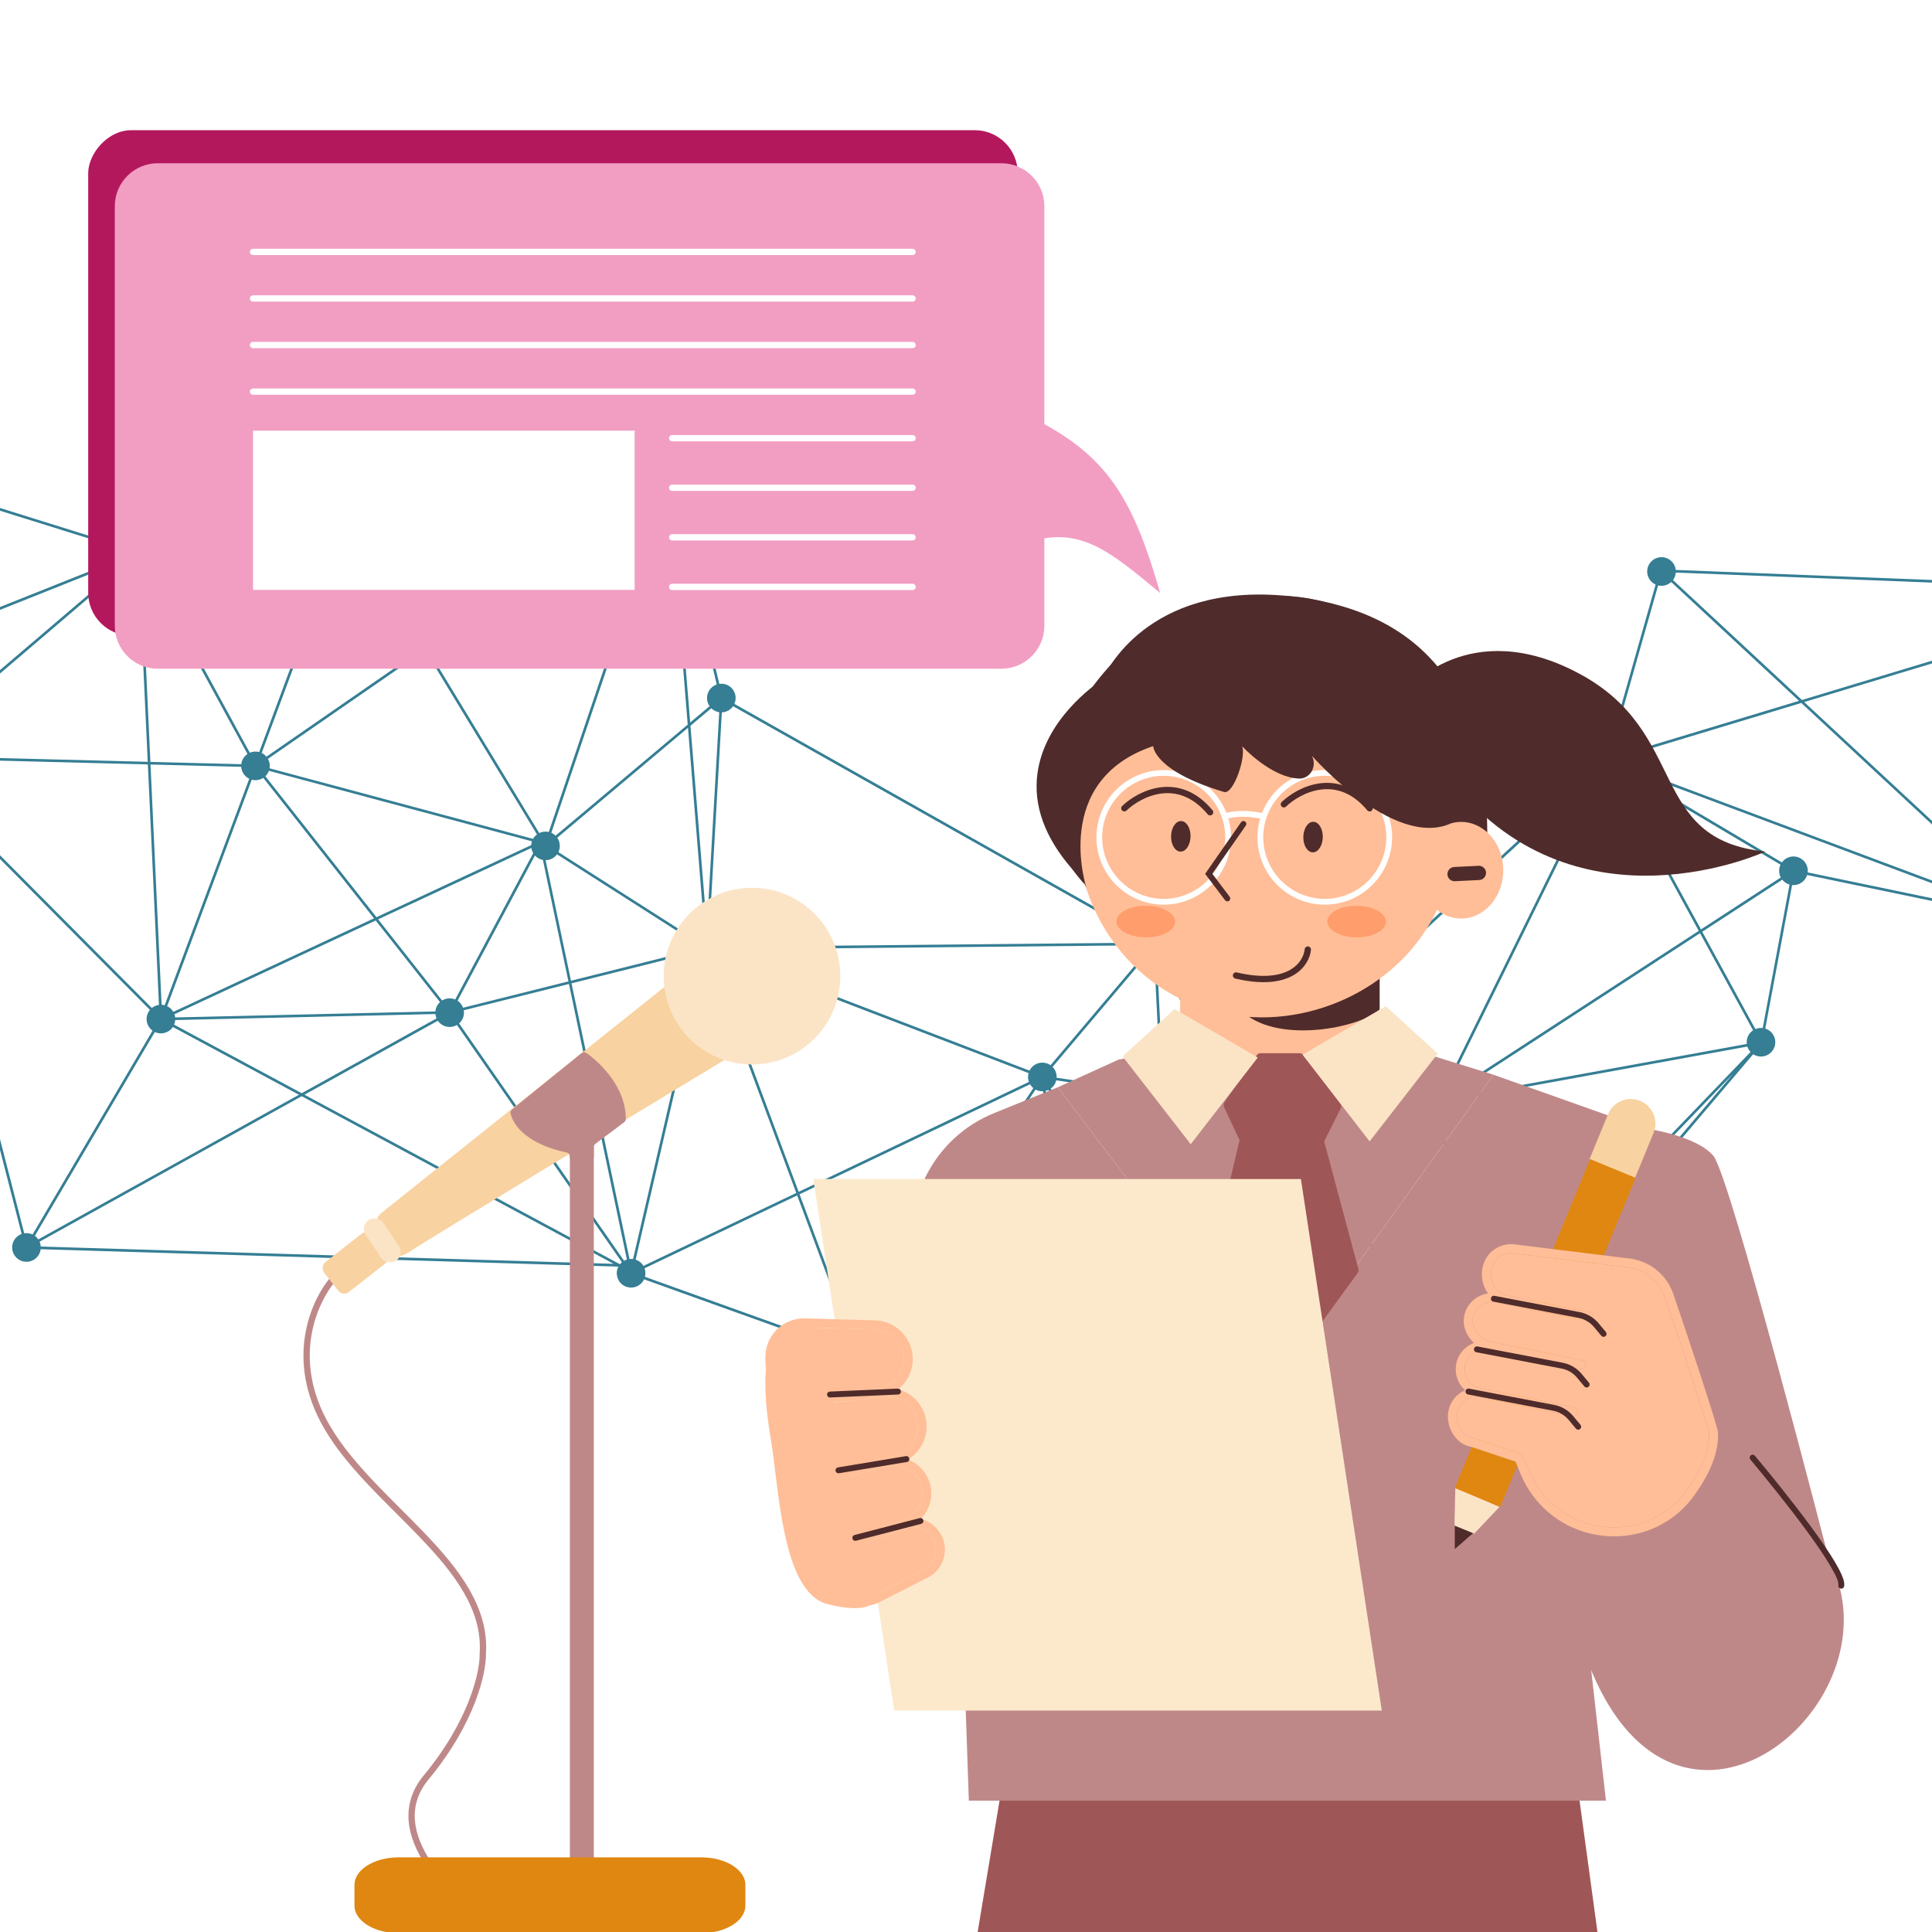 <svg width="460" height="460" viewBox="0 0 460 460" fill="none" xmlns="http://www.w3.org/2000/svg">
<rect x="0" y="0" width="460" height="460" fill="#808080" stroke="none"/>
<g clip-path="url(#clip0_761_8502)">
<rect width="460" height="460" fill="white"/>
<path d="M-185.934 118.511C-184.704 119.329 -183.138 119.239 -182.017 118.404L-129.305 177.166C-129.428 177.298 -129.543 177.44 -129.647 177.593C-130.688 179.164 -130.261 181.278 -128.693 182.32C-127.125 183.363 -125.009 182.934 -123.966 181.366C-123.8 181.115 -123.674 180.85 -123.581 180.577L-80.936 190.8C-81.116 192.063 -80.583 193.373 -79.45 194.124C-77.882 195.167 -75.765 194.738 -74.723 193.17C-74.264 192.476 -74.091 191.675 -74.175 190.907L-26.997 181.19C-26.773 181.921 -26.307 182.582 -25.621 183.04C-24.877 183.533 -24.012 183.692 -23.196 183.562L5.155 293.808C4.487 294.045 3.886 294.492 3.462 295.127C2.42 296.695 2.849 298.812 4.416 299.854C5.984 300.897 8.101 300.468 9.143 298.9C9.446 298.443 9.62 297.94 9.683 297.431L147.236 301.577C146.438 303.105 146.907 305.02 148.373 305.995C149.941 307.038 152.058 306.609 153.1 305.041C153.196 304.897 153.274 304.751 153.343 304.598L200.963 321.7C200.611 323.069 201.134 324.567 202.376 325.392C203.001 325.807 203.713 325.985 204.41 325.954L213.066 389.364L212.249 389.087L213.153 389.976L213.205 390.358L213.409 390.227L290.689 466.361C290.62 466.448 290.552 466.538 290.488 466.633C289.445 468.201 289.874 470.317 291.442 471.36C293.01 472.402 295.126 471.973 296.169 470.406C297.211 468.838 296.782 466.721 295.214 465.679C294.632 465.291 293.97 465.109 293.319 465.112L288.678 416.574C288.736 416.502 288.792 416.429 288.844 416.35C289.105 415.959 289.271 415.532 289.355 415.097L371.725 422.934C371.725 424.041 372.257 425.125 373.248 425.783C374.816 426.826 376.932 426.397 377.975 424.829C379.017 423.261 378.588 421.145 377.021 420.102C376.402 419.69 375.692 419.511 375.002 419.54L367.478 362.658C368.299 362.471 369.057 361.983 369.562 361.222C370.239 360.202 370.291 358.955 369.82 357.92L405.257 337.576C405.494 337.914 405.793 338.216 406.157 338.456C407.725 339.499 409.842 339.07 410.884 337.502C411.927 335.934 411.498 333.818 409.93 332.775C408.977 332.144 407.824 332.056 406.831 332.432L386.876 291.762C387.289 291.511 387.654 291.171 387.94 290.74C388.876 289.332 388.625 287.487 387.43 286.367L417.425 251.008C418.991 252.021 421.083 251.59 422.117 250.032C423.16 248.465 422.731 246.348 421.163 245.305C420.89 245.124 420.6 244.989 420.3 244.895L426.693 210.727C427.901 210.838 429.13 210.3 429.847 209.217C430.035 208.936 430.171 208.637 430.264 208.33L482.003 219.094C481.865 220.324 482.399 221.587 483.502 222.317C485.07 223.359 487.187 222.93 488.229 221.363C489.272 219.795 488.843 217.678 487.275 216.636C487.16 216.559 487.042 216.495 486.922 216.433L515.409 143.881C516.802 144.284 518.354 143.763 519.198 142.492C520.24 140.924 519.811 138.808 518.244 137.765C516.676 136.722 514.559 137.152 513.517 138.719C513.219 139.166 513.046 139.66 512.98 140.159L398.985 135.699C398.878 134.728 398.36 133.812 397.483 133.23C395.916 132.188 393.799 132.617 392.757 134.185C391.714 135.752 392.143 137.869 393.711 138.912C393.867 139.014 394.03 139.099 394.195 139.176L383.235 177.776C381.91 177.497 380.486 178.025 379.691 179.223C379.433 179.612 379.265 180.036 379.183 180.467L284.507 174.21C284.479 173.139 283.946 172.098 282.988 171.459C281.42 170.416 279.304 170.845 278.261 172.413C277.218 173.981 277.648 176.097 279.215 177.14C279.575 177.38 279.966 177.537 280.362 177.624L274.85 221.163C273.708 221.125 272.572 221.659 271.894 222.683L272.049 222.409L174.857 167.592C175.528 166.096 175.043 164.295 173.635 163.36C172.908 162.877 172.065 162.715 171.265 162.829L160.415 117.452C161.104 117.218 161.726 116.768 162.158 116.112C163.199 114.541 162.772 112.427 161.204 111.385C159.636 110.342 157.52 110.771 156.477 112.339C156.071 112.95 155.89 113.646 155.914 114.328L85.977 122.943C85.795 122.106 85.304 121.339 84.535 120.828C82.967 119.786 80.851 120.215 79.808 121.783C79.374 122.436 79.198 123.183 79.252 123.909L36.677 130.907C36.474 130.123 35.994 129.41 35.267 128.927C33.7 127.884 31.583 128.314 30.541 129.881C30.43 130.047 30.341 130.221 30.262 130.395L-45.243 106.811C-44.992 105.502 -45.527 104.113 -46.706 103.328C-47.594 102.74 -48.658 102.62 -49.605 102.914L-71.337 53.164C-70.849 52.906 -70.416 52.526 -70.087 52.035C-69.045 50.467 -69.474 48.351 -71.042 47.308C-72.612 46.267 -74.726 46.695 -75.769 48.262C-75.775 48.275 -75.782 48.287 -75.79 48.297L-114.477 32.582L-134.926 24.275C-134.657 22.953 -135.185 21.54 -136.378 20.747C-137.946 19.704 -140.063 20.133 -141.105 21.701C-141.915 22.921 -141.835 24.467 -141.024 25.587L-173.776 61.519C-173.814 61.492 -173.852 61.461 -173.894 61.433C-175.462 60.39 -177.579 60.82 -178.621 62.387C-179.664 63.955 -179.235 66.072 -177.667 67.114C-177.295 67.361 -176.892 67.524 -176.479 67.608L-183.81 112.271C-184.993 112.188 -186.186 112.724 -186.888 113.784C-187.931 115.352 -187.502 117.469 -185.934 118.511ZM-138.274 26.996C-137.166 26.997 -136.083 26.465 -135.424 25.473C-135.298 25.281 -135.195 25.082 -135.109 24.88L-111.922 34.298L-76.083 48.855C-76.21 49.163 -76.286 49.482 -76.318 49.804L-139.691 58.629L-138.272 26.998L-138.274 26.996ZM84.143 126.733L100.873 154.27L63.439 180.163C63.233 179.919 62.992 179.696 62.713 179.511C62.582 179.422 62.443 179.35 62.304 179.283L81.763 126.962C82.564 127.177 83.41 127.092 84.143 126.733ZM156.71 116.414C156.916 116.658 157.157 116.882 157.436 117.067C157.6 117.175 157.765 117.262 157.937 117.338L130.665 198.085C129.895 197.902 129.088 197.995 128.386 198.337L101.719 154.447L156.708 116.412L156.71 116.414ZM360.913 362.924L351.429 323.795L365.117 356.33C364.636 356.586 364.21 356.965 363.882 357.452C363.153 358.551 363.147 359.915 363.744 360.992L360.913 362.924ZM372.296 421.059C372.036 421.452 371.869 421.876 371.785 422.311L289.415 414.47C289.416 413.89 289.268 413.317 288.985 412.808L360.513 363.961L374.029 419.726C373.344 419.96 372.726 420.412 372.293 421.061L372.296 421.059ZM9.123 295.09C8.904 294.772 8.629 294.488 8.3 294.249L36.866 245.719C38.37 246.43 40.209 245.949 41.157 244.521L71.183 260.655L9.123 295.09ZM-173.876 67.107C-173.816 67.066 -173.754 67.022 -173.699 66.975L-144.531 106.397C-144.743 106.588 -144.935 106.803 -145.1 107.05C-145.534 107.699 -145.708 108.443 -145.659 109.166L-155.462 110.746L-173.876 67.107ZM-88.219 162.284L-77.666 172.613C-77.735 172.696 -77.8 172.784 -77.862 172.877C-78.246 173.458 -78.43 174.113 -78.431 174.759L-89.362 175.754L-139.024 112.544L-88.219 162.284ZM-77.227 172.164L-114.127 136.039L-139.615 111.086C-139.546 111.003 -139.481 110.915 -139.419 110.822C-139.075 110.304 -138.894 109.728 -138.859 109.147L-74.352 107.2L-75.287 171.362C-75.993 171.419 -76.674 171.692 -77.227 172.159L-77.227 172.164ZM-145.558 109.787C-145.356 110.576 -144.877 111.293 -144.146 111.777C-143.44 112.247 -142.623 112.416 -141.841 112.319L-127.842 176.21L-155.21 111.342L-145.556 109.785L-145.558 109.787ZM-124.919 176.642C-125.624 176.171 -126.442 176.002 -127.223 176.1L-141.228 112.185C-140.943 112.093 -140.667 111.965 -140.412 111.802L-90.113 175.822L-123.457 178.861C-123.621 177.985 -124.12 177.174 -124.921 176.644L-124.919 176.642ZM-123.395 179.487L-89.647 176.411L-79.905 188.81C-80.087 188.983 -80.257 189.179 -80.401 189.396C-80.568 189.647 -80.694 189.912 -80.787 190.184L-123.431 179.962C-123.408 179.803 -123.393 179.643 -123.394 179.482L-123.395 179.487ZM-77.357 187.883C-78.077 187.841 -78.799 188.024 -79.409 188.42L-88.899 176.344L-78.374 175.384C-78.21 176.26 -77.711 177.071 -76.909 177.601C-76.578 177.822 -76.218 177.974 -75.85 178.066L-77.357 187.883ZM-71.752 173.798L-31.572 157.787L-25.109 177.082C-25.684 177.335 -26.198 177.749 -26.576 178.313C-26.828 178.693 -26.991 179.107 -27.077 179.529L-71.614 174.808C-71.61 174.467 -71.657 174.127 -71.752 173.798ZM30.852 134.047C31.04 134.254 31.255 134.446 31.499 134.609C31.979 134.926 32.505 135.107 33.038 135.161L35.174 181.383L-20.331 179.97C-20.374 179.35 -20.582 178.75 -20.943 178.235L30.855 134.046L30.852 134.047ZM276.047 227.718L291.581 260.512C291.123 260.768 290.713 261.132 290.404 261.602C290.253 261.831 290.136 262.07 290.045 262.318L277.055 260.389L275.454 227.903C275.658 227.86 275.856 227.798 276.051 227.719L276.047 227.718ZM423.935 205.872C423.465 206.858 423.508 207.989 423.994 208.92L404.991 221.288L384.553 183.85C384.865 183.621 385.145 183.336 385.373 182.996L423.933 205.874L423.935 205.872ZM384.016 184.176L404.465 221.634L345.343 260.111C345.125 259.837 344.863 259.59 344.556 259.386C344.521 259.365 344.484 259.344 344.449 259.323L381.371 184.311C382.246 184.628 383.199 184.568 384.014 184.178L384.016 184.176ZM40.207 239.795C40.075 239.706 39.941 239.635 39.802 239.568L59.938 185.639C60.873 185.895 61.876 185.735 62.685 185.21L89.048 218.657L41.263 240.919C41.008 240.483 40.656 240.095 40.207 239.795ZM63.179 184.818C63.361 184.645 63.526 184.452 63.673 184.234C63.823 184.01 63.937 183.772 64.028 183.528L126.659 200.31C126.559 200.607 126.502 200.909 126.487 201.211L89.637 218.379L63.181 184.817L63.179 184.818ZM126.515 201.894C126.581 202.328 126.726 202.75 126.951 203.13L110.022 234.892L108.384 237.969C107.353 237.534 106.191 237.641 105.262 238.214L90.03 218.891L126.51 201.898L126.515 201.894ZM108.948 238.269C108.948 238.269 108.946 238.267 108.944 238.264L110.576 235.2L127.369 203.69C127.553 203.892 127.764 204.078 128.003 204.238C128.397 204.5 128.826 204.668 129.262 204.752L135.34 233.661L110.263 239.934C110.022 239.277 109.58 238.684 108.95 238.267L108.948 238.269ZM41.528 241.49L89.449 219.164L104.764 238.594C104.562 238.777 104.378 238.987 104.221 239.224C103.894 239.717 103.712 240.264 103.664 240.816L41.707 242.245C41.678 241.989 41.616 241.736 41.528 241.49ZM148.591 300.187L109.306 243.671C109.528 243.477 109.731 243.251 109.902 242.996C110.401 242.243 110.56 241.367 110.421 240.543L135.466 234.28L149.264 299.896C149.029 299.968 148.806 300.066 148.593 300.189L148.591 300.187ZM136.076 234.125L165.218 226.835C165.468 227.44 165.893 227.976 166.48 228.364C166.709 228.516 166.95 228.635 167.197 228.724L157.196 271.866L150.727 299.775C150.442 299.736 150.158 299.731 149.879 299.765L136.076 234.125ZM284.922 411.23L272.544 382.478L264.894 364.705C265.367 364.447 265.785 364.078 266.105 363.596C266.732 362.654 266.822 361.515 266.458 360.528L281.677 353.238L285.419 411.101C285.249 411.132 285.083 411.175 284.92 411.228L284.922 411.23ZM249.624 259.503L277.157 306.426C276.834 306.66 276.538 306.951 276.306 307.306C275.903 307.915 275.722 308.607 275.742 309.288L256.572 312.758L248.976 259.73C249.2 259.677 249.419 259.601 249.629 259.504L249.624 259.503ZM275.815 309.913C275.997 310.75 276.487 311.521 277.26 312.033C277.454 312.162 277.655 312.268 277.864 312.352L263.948 358.37C263.666 358.314 263.38 358.295 263.098 358.309L256.662 313.38L275.817 309.912L275.815 309.913ZM266.188 359.961C265.934 359.539 265.589 359.162 265.15 358.87C264.958 358.743 264.756 358.635 264.551 358.551L269.528 342.117L278.487 312.538C278.674 312.576 278.863 312.594 279.052 312.6L281.636 352.564L266.187 359.965L266.188 359.961ZM279.679 312.557C280.588 312.412 281.437 311.906 281.987 311.079C282.209 310.743 282.361 310.383 282.453 310.015L346.803 319.856C346.776 320.328 346.847 320.798 347.011 321.24L282.249 352.265L279.681 312.555L279.679 312.557ZM347.362 318.174C347.14 318.51 346.988 318.87 346.896 319.238L282.546 309.396C282.588 308.71 282.418 308.022 282.061 307.43L313.581 284.127L347.572 317.892C347.497 317.983 347.428 318.077 347.363 318.176L347.362 318.174ZM281.687 306.924C281.496 306.711 281.279 306.517 281.033 306.352C280.958 306.3 280.88 306.259 280.804 306.216L292.399 266.784C293.457 267.054 294.59 266.802 295.433 266.1L313.128 283.678L281.687 306.924ZM291.361 266.327C291.504 266.422 291.655 266.501 291.806 266.573L280.222 305.962C279.917 305.861 279.606 305.806 279.292 305.792L277.084 261.03L289.881 262.929C289.668 264.211 290.203 265.562 291.356 266.326L291.361 266.327ZM278.665 305.823C278.391 305.861 278.121 305.931 277.864 306.035L250.177 259.178C250.498 258.945 250.786 258.655 251.02 258.303C251.245 257.965 251.397 257.601 251.488 257.226L276.451 260.932L278.663 305.821L278.665 305.823ZM171.205 227.412C171.233 227.369 171.256 227.326 171.282 227.281L214.855 243.982L244.893 255.496C244.698 256.194 244.735 256.928 244.979 257.595L190.155 283.764L169.63 228.692C170.252 228.444 170.807 228.013 171.205 227.412ZM246.562 259.422C247.126 259.727 247.741 259.854 248.345 259.823L255.946 312.874L207.554 321.635C207.368 320.97 206.981 320.357 206.412 319.895L246.562 259.422ZM207.668 322.255L256.037 313.498L262.471 358.402C261.756 358.572 261.097 358.968 260.61 359.574L207.275 324.163C207.601 323.562 207.727 322.898 207.668 322.255ZM261.377 364.555C262.28 365.153 263.361 365.264 264.317 364.956L269.893 377.913L284.343 411.486C284.223 411.555 284.103 411.631 283.989 411.715L246.236 369.262L260.12 360.394C259.497 361.875 259.989 363.632 261.377 364.555ZM287.597 411.44C287.105 411.181 286.575 411.056 286.048 411.049L282.29 352.944L347.279 321.809C347.474 322.138 347.725 322.435 348.03 322.69L287.597 411.44ZM348.014 317.448L314.088 283.748L340.129 264.496C340.32 264.708 340.536 264.902 340.783 265.068C341.402 265.48 342.107 265.658 342.795 265.63L349.45 316.739C348.93 316.857 348.436 317.095 348.014 317.448ZM339.755 263.989L313.638 283.298L295.877 265.654C295.952 265.564 296.021 265.469 296.086 265.37C296.427 264.859 296.607 264.287 296.645 263.71L339.286 262.623C339.342 263.103 339.502 263.567 339.756 263.985L339.755 263.989ZM274.824 227.975L276.419 260.293L251.579 256.605C251.63 255.662 251.292 254.724 250.61 254.029L273.031 227.516C273.593 227.842 274.213 227.992 274.821 227.977L274.824 227.975ZM272.517 227.15L250.127 253.625C250.105 253.61 250.085 253.593 250.063 253.578C248.496 252.535 246.379 252.964 245.336 254.532C245.256 254.654 245.184 254.781 245.121 254.91L177.931 229.154L171.556 226.712C171.638 226.494 171.696 226.269 171.731 226.045L271.37 225.079C271.491 225.866 271.88 226.608 272.516 227.154L272.517 227.15ZM165.03 226.233L135.946 233.506L129.91 204.805C130.951 204.794 131.966 204.306 132.625 203.415L165.213 224.222C164.945 224.871 164.892 225.569 165.031 226.228L165.03 226.233ZM58.941 185.188C59.073 185.276 59.207 185.348 59.346 185.415L39.211 239.343C38.969 239.278 38.723 239.239 38.478 239.23L35.836 182.027L57.431 182.575C57.502 183.598 58.025 184.576 58.946 185.188L58.941 185.188ZM-20.891 182.079C-20.584 181.618 -20.41 181.109 -20.349 180.593L35.202 182.005L37.847 239.257C37.231 239.342 36.639 239.595 36.147 240.001L-21.116 182.379C-21.036 182.284 -20.959 182.185 -20.891 182.079ZM41.456 243.961C41.605 243.608 41.692 243.239 41.717 242.868L103.663 241.44C103.697 241.796 103.792 242.145 103.936 242.478L71.837 260.289L41.454 243.963L41.456 243.961ZM104.244 243.027C104.485 243.381 104.796 243.694 105.173 243.948C106.3 244.696 107.706 244.684 108.796 244.04L148.073 300.545C147.909 300.683 147.755 300.837 147.616 301.012L72.499 260.647L104.245 243.034L104.244 243.027ZM152.154 300.309C151.895 300.136 151.621 300.009 151.341 299.917L167.806 228.885C168.214 228.953 168.629 228.947 169.027 228.868L189.587 284.035L153.194 301.405C152.942 300.979 152.595 300.603 152.154 300.309ZM190.376 284.355L245.25 258.163C245.452 258.501 245.712 258.811 246.037 259.072L205.886 319.545C205.096 319.118 204.201 319.037 203.38 319.259L190.373 284.356L190.376 284.355ZM206.926 324.684L259.844 359.819L245.81 368.78L206.76 324.87C206.818 324.81 206.871 324.749 206.926 324.684ZM283.52 412.131C283.392 412.267 283.274 412.411 283.167 412.571C283.059 412.73 282.973 412.898 282.896 413.068L214.178 389.734L245.697 369.601L283.518 412.129L283.52 412.131ZM288.635 412.281C288.516 412.138 288.382 412.001 288.237 411.876L288.216 411.648L348.551 323.039C349.224 323.414 349.976 323.533 350.695 323.429L360.36 363.299L288.64 412.282L288.635 412.281ZM404.949 337.027L369.513 357.371C369.276 357.033 368.977 356.732 368.612 356.491C368.38 356.335 368.134 356.219 367.881 356.127L375.39 327.157L404.686 335.033C404.569 335.71 404.664 336.405 404.948 337.025L404.949 337.027ZM367.271 355.97C366.742 355.884 366.202 355.924 365.699 356.084L351.808 323.069C352.289 322.813 352.715 322.433 353.043 321.946C353.193 321.722 353.307 321.485 353.397 321.245L374.783 326.994L367.271 355.97ZM353.56 320.639C353.718 319.722 353.493 318.776 352.934 318.026L382.681 291.253C382.84 291.414 383.022 291.564 383.218 291.695C383.42 291.83 383.634 291.938 383.851 292.024L374.944 326.389L353.562 320.641L353.56 320.639ZM382.281 290.764L356.545 313.93L381.957 287.54C381.511 288.61 381.647 289.825 382.281 290.764ZM352.33 317.4C352.253 317.339 352.173 317.28 352.09 317.222C351.471 316.81 350.766 316.632 350.079 316.66L343.423 265.551C344.25 265.365 345.009 264.875 345.514 264.114C345.96 263.445 346.134 262.673 346.067 261.929L416.034 249.181C416.184 249.653 416.44 250.096 416.787 250.471L352.329 317.404L352.33 317.4ZM345.952 261.31C345.887 261.079 345.802 260.854 345.689 260.637L404.768 222.186L417.392 245.31C417.026 245.555 416.701 245.87 416.442 246.263C415.972 246.969 415.806 247.785 415.901 248.563L345.955 261.308L345.952 261.31ZM417.946 245.014L405.298 221.846L424.344 209.451C424.562 209.725 424.823 209.972 425.131 210.176C425.433 210.376 425.753 210.52 426.084 210.615L419.692 244.768C419.096 244.697 418.496 244.783 417.948 245.017L417.946 245.014ZM428.902 204.492C427.372 203.476 425.327 203.859 424.261 205.332L385.858 182.548L481.447 218.334L430.406 207.716C430.544 206.486 430.009 205.223 428.906 204.493L428.902 204.492ZM482.559 217.594C482.473 217.724 482.399 217.86 482.334 217.997L385.859 181.879C385.974 181.38 385.974 180.865 385.864 180.373L428.884 167.373L482.703 217.405C482.655 217.469 482.606 217.53 482.56 217.597L482.559 217.594ZM380.65 183.951C380.701 183.985 380.754 184.012 380.806 184.042L343.888 259.043C342.925 258.672 341.857 258.771 340.983 259.267L324.227 235.337L380.259 183.645C380.382 183.755 380.508 183.858 380.65 183.951ZM340.467 259.628C340.228 259.83 340.013 260.066 339.83 260.343C339.489 260.855 339.309 261.427 339.271 262.003L296.63 263.091C296.56 262.491 296.327 261.912 295.955 261.423L323.759 235.772L340.467 259.633L340.467 259.628ZM295.524 260.957C295.401 260.847 295.273 260.74 295.131 260.648C294.506 260.232 293.793 260.055 293.099 260.084L281.872 177.62C282.193 177.545 282.501 177.425 282.792 177.26L323.393 235.244L295.522 260.954L295.524 260.957ZM281.249 177.706L292.474 260.168C292.368 260.192 292.261 260.221 292.157 260.259L276.602 227.425C276.98 227.18 277.313 226.854 277.577 226.458C278.618 224.888 278.191 222.774 276.623 221.731C276.263 221.491 275.873 221.334 275.477 221.247L280.99 177.711C281.078 177.715 281.164 177.712 281.251 177.709L281.249 177.706ZM271.334 224.451L171.769 225.419C171.735 224.355 171.203 223.321 170.248 222.687C169.819 222.403 169.348 222.23 168.867 222.159L171.869 169.607C172.908 169.571 173.913 169.059 174.547 168.143L271.733 222.957C271.478 223.432 271.347 223.942 271.331 224.453L271.334 224.451ZM169.866 169.042C170.296 169.325 170.767 169.499 171.244 169.572L168.309 220.966L164.397 172.799L169.356 168.631C169.508 168.782 169.68 168.923 169.866 169.046L169.866 169.042ZM167.774 222.172C166.885 222.329 166.06 222.83 165.521 223.641C165.515 223.649 165.511 223.66 165.502 223.67L132.948 202.882C133.491 201.759 133.367 200.451 132.679 199.458L163.804 173.291L167.772 222.169L167.774 222.172ZM132.276 198.975C132.124 198.824 131.952 198.683 131.766 198.56C131.604 198.454 131.437 198.364 131.265 198.288L158.536 117.541C158.784 117.598 159.034 117.631 159.286 117.635L163.743 172.523L132.276 198.975ZM127.851 198.665C127.542 198.893 127.266 199.174 127.039 199.514C126.993 199.585 126.952 199.659 126.91 199.731L64.186 182.926C64.318 182.153 64.177 181.36 63.797 180.681L101.203 154.808L127.851 198.665ZM58.926 179.519C58.565 179.76 58.242 180.079 57.986 180.465C57.679 180.926 57.506 181.436 57.444 181.952L35.806 181.402L33.668 135.165C33.998 135.138 34.322 135.061 34.63 134.942L58.925 179.523L58.926 179.519ZM30.474 133.54L-21.356 177.755C-21.504 177.609 -21.668 177.474 -21.846 177.357C-22.664 176.815 -23.627 176.675 -24.511 176.882L-30.986 157.554L30.266 133.144C30.328 133.281 30.397 133.413 30.476 133.543L30.474 133.54ZM-31.773 157.187L-71.986 173.212C-72.244 172.706 -72.629 172.256 -73.136 171.92C-73.258 171.84 -73.382 171.773 -73.508 171.708L-54.334 121.976L-49.505 109.45C-48.928 109.611 -48.325 109.611 -47.759 109.469L-31.775 157.184L-31.773 157.187ZM-50.479 109.009C-50.355 109.092 -50.225 109.163 -50.092 109.227L-74.094 171.48C-74.281 171.427 -74.467 171.392 -74.658 171.372L-73.723 107.182L-51.983 106.527C-51.879 107.504 -51.359 108.427 -50.479 109.009ZM-74.343 106.571L-138.88 108.519C-138.949 107.965 -139.154 107.432 -139.483 106.967L-75.647 52.2C-75.422 52.5 -75.146 52.768 -74.816 52.987C-74.428 53.245 -74.003 53.413 -73.572 53.495L-74.347 106.571L-74.343 106.571ZM-76.322 50.441C-76.284 50.863 -76.169 51.279 -75.979 51.661L-139.889 106.49C-140.036 106.347 -140.198 106.215 -140.374 106.1C-140.818 105.807 -141.3 105.634 -141.794 105.565L-139.718 59.271L-76.32 50.443L-76.322 50.441ZM-142.424 105.533C-142.989 105.56 -143.538 105.725 -144.026 106.021L-173.236 66.544C-173.129 66.423 -173.028 66.298 -172.936 66.161C-172.459 65.442 -172.292 64.611 -172.401 63.819L-140.354 59.355L-142.424 105.533ZM-174.435 67.406L-156.106 110.848L-180.749 114.819C-180.952 114.031 -181.431 113.314 -182.162 112.83C-182.485 112.615 -182.832 112.466 -183.188 112.373L-175.853 67.68C-175.366 67.689 -174.884 67.598 -174.435 67.406ZM-181.549 117.985C-181.427 117.853 -181.311 117.71 -181.207 117.557C-180.774 116.908 -180.6 116.163 -180.649 115.441L-155.854 111.443L-128.417 176.475C-128.562 176.553 -128.705 176.645 -128.838 176.746L-181.549 117.985ZM-74.301 190.288C-74.524 189.557 -74.991 188.896 -75.676 188.439C-76.008 188.218 -76.368 188.066 -76.736 187.974L-75.228 178.158C-74.057 178.229 -72.88 177.692 -72.184 176.644C-71.932 176.264 -71.768 175.85 -71.683 175.429L-27.146 180.149C-27.148 180.289 -27.141 180.43 -27.127 180.571L-74.305 190.288L-74.301 190.288ZM-22.586 183.401C-22.22 183.271 -21.874 183.079 -21.565 182.824L35.698 240.446C35.618 240.541 35.542 240.64 35.474 240.746C34.456 242.277 34.844 244.33 36.324 245.396L7.758 293.925C7.122 293.626 6.43 293.537 5.767 293.644L-22.584 183.399L-22.586 183.401ZM9.707 296.796C9.682 296.398 9.586 296.004 9.425 295.636L71.84 261.006L146.095 300.908L9.704 296.798L9.707 296.796ZM153.562 303.999C153.738 303.323 153.695 302.615 153.461 301.972L189.802 284.626L202.788 319.477C202.254 319.736 201.778 320.131 201.427 320.661C201.331 320.805 201.253 320.952 201.184 321.104L153.564 304.002L153.562 303.999ZM205.039 325.864C205.484 325.759 205.909 325.565 206.286 325.29L245.268 369.125L213.696 389.292L205.036 325.865L205.039 325.864ZM292.692 465.166C292.126 465.274 291.584 465.527 291.133 465.908L214.654 390.562L282.694 413.663C282.372 415.014 282.897 416.483 284.121 417.298C285.377 418.132 286.979 418.021 288.105 417.144L292.697 465.167L292.692 465.166ZM374.046 417.116L361.069 363.576L364.095 361.51C364.302 361.761 364.549 361.988 364.835 362.176C365.454 362.588 366.163 362.768 366.855 362.74L374.048 417.119L374.046 417.116ZM406.265 332.705C405.853 332.956 405.485 333.298 405.201 333.727C405.051 333.951 404.939 334.187 404.847 334.428L375.544 326.549L384.449 292.197C385.076 292.319 385.72 292.256 386.311 292.035L406.265 332.705ZM386.931 285.979C385.917 285.332 384.687 285.287 383.665 285.76L412.652 255.661L386.934 285.977L386.931 285.979ZM486.339 216.199C485.217 215.875 483.997 216.153 483.12 216.936L429.57 167.158L513.195 141.888C513.444 142.501 513.874 143.049 514.467 143.445C514.582 143.522 514.701 143.589 514.82 143.648L486.337 216.201L486.339 216.199ZM512.955 140.788C512.964 140.954 512.982 141.122 513.016 141.287L429.041 166.66L398.326 138.105C398.364 138.055 398.402 138.005 398.438 137.953C398.774 137.449 398.954 136.889 398.997 136.325L512.955 140.788ZM394.788 139.38C395.886 139.648 397.059 139.353 397.902 138.575L428.339 166.871L385.662 179.765C385.409 179.174 384.989 178.646 384.415 178.264C384.228 178.141 384.034 178.039 383.834 177.956L394.788 139.38ZM379.12 181.091C379.117 181.839 379.36 182.575 379.824 183.177L323.854 234.81L283.302 176.895C283.541 176.693 283.756 176.458 283.939 176.18C284.216 175.759 284.387 175.301 284.463 174.833L379.118 181.089L379.12 181.091ZM168.906 164.311C168.112 165.509 168.174 167.026 168.947 168.141L164.33 172.023L159.966 118.277L170.652 162.974C169.962 163.207 169.34 163.658 168.905 164.316L168.906 164.311ZM155.992 114.95C156.065 115.279 156.185 115.598 156.352 115.892L101.392 153.908L84.68 126.403C84.989 126.175 85.267 125.891 85.492 125.554C85.898 124.943 86.079 124.247 86.055 123.565L155.992 114.95ZM79.353 124.53C79.556 125.314 80.036 126.027 80.763 126.51C80.894 126.598 81.032 126.67 81.172 126.738L61.713 179.059C60.964 178.857 60.178 178.919 59.476 179.218L35.189 134.654C35.587 134.405 35.945 134.071 36.22 133.651C36.654 132.998 36.831 132.252 36.776 131.525L79.351 124.527L79.353 124.53ZM30.062 130.993C29.942 131.507 29.945 132.039 30.064 132.543L-31.188 156.953L-47.163 109.262C-46.607 109.007 -46.11 108.602 -45.749 108.053C-45.613 107.847 -45.504 107.636 -45.417 107.414L30.067 130.989L30.062 130.993ZM-50.187 103.153C-50.676 103.41 -51.109 103.791 -51.437 104.282C-51.77 104.784 -51.951 105.337 -51.993 105.897L-73.715 106.551L-72.941 53.552C-72.595 53.552 -72.249 53.502 -71.921 53.4L-50.187 103.153ZM-140.606 26.062C-140.467 26.196 -140.317 26.317 -140.151 26.428C-139.761 26.689 -139.336 26.856 -138.901 26.939L-140.325 58.716L-172.543 63.204C-172.696 62.738 -172.951 62.302 -173.3 61.935L-140.605 26.065L-140.606 26.062Z" fill="#357E94"/>
<rect width="221.316" height="120.352" rx="10.23" transform="matrix(-1 0 0 1 242.316 31)" fill="#B4185C"/>
<path fill-rule="evenodd" clip-rule="evenodd" d="M238.424 38.869C244.074 38.869 248.654 43.449 248.654 49.099V100.989C264.04 109.415 270.033 119.519 276.231 141.191C275.988 140.99 275.747 140.791 275.508 140.593C265.186 132.049 258.574 126.577 248.654 128.182V148.991C248.654 154.641 244.074 159.221 238.424 159.221H37.568C31.918 159.221 27.338 154.641 27.338 148.991V49.099C27.338 43.449 31.918 38.869 37.568 38.869H238.424Z" fill="#F29EC3"/>
<path d="M217.277 59.972H60.247" stroke="white" stroke-width="1.5" stroke-linecap="round" stroke-linejoin="round"/>
<path d="M217.277 71.061H60.247" stroke="white" stroke-width="1.5" stroke-linecap="round" stroke-linejoin="round"/>
<path d="M217.277 82.149H60.247" stroke="white" stroke-width="1.5" stroke-linecap="round" stroke-linejoin="round"/>
<path d="M217.277 93.239H60.247" stroke="white" stroke-width="1.5" stroke-linecap="round" stroke-linejoin="round"/>
<path d="M217.277 104.326H160.045" stroke="white" stroke-width="1.5" stroke-linecap="round" stroke-linejoin="round"/>
<path d="M217.277 116.13H160.045" stroke="white" stroke-width="1.5" stroke-linecap="round" stroke-linejoin="round"/>
<path d="M217.277 127.934H160.045" stroke="white" stroke-width="1.5" stroke-linecap="round" stroke-linejoin="round"/>
<path d="M217.277 139.739H160.045" stroke="white" stroke-width="1.5" stroke-linecap="round" stroke-linejoin="round"/>
<rect x="-0.5" y="0.5" width="89.856" height="36.916" transform="matrix(-1 0 0 1 150.103 102.538)" fill="white" stroke="white"/>
<path d="M79.815 303.966C75.382 308.715 68.608 322.201 76.965 338.157C87.413 358.101 116.38 372.347 114.955 393.717C115.058 397.991 112.51 409.862 101.493 423.159C90.476 436.455 108.142 452.443 118.114 459.249" stroke="#BF8888" stroke-width="1.5" stroke-linecap="round"/>
<path d="M90.534 289.023L164.883 229.646C164.979 230.991 173.728 243.099 178.091 248.984C153.248 263.992 102.434 294.766 97.918 297.792C92.273 301.574 90.232 296.65 89.212 294.187L89.212 294.187C88.395 292.218 89.753 289.924 90.534 289.023Z" fill="#F8D2A0"/>
<circle cx="179.053" cy="232.412" r="21.032" transform="rotate(-4.077 179.053 232.412)" fill="#FBE4C6"/>
<rect x="81.641" y="308.732" width="9.046" height="14.585" rx="1.775" transform="rotate(-128.075 81.641 308.732)" fill="#F8D2A0"/>
<rect x="85.666" y="291.878" width="5.057" height="11.694" rx="2.528" transform="rotate(-33.754 85.666 291.878)" fill="#FBE4C6"/>
<path d="M138.533 457.825C136.956 457.825 135.684 456.718 135.684 455.348V273.203C135.684 271.832 136.956 270.726 138.533 270.726C140.109 270.726 141.382 271.832 141.382 273.203V455.348C141.382 456.718 140.109 457.825 138.533 457.825Z" fill="#BF8888"/>
<path d="M138.449 250.758L121.896 264.18C121.614 264.409 121.473 264.774 121.563 265.126C123.008 270.791 130.483 273.544 134.834 274.378C135.321 274.471 135.685 274.89 135.685 275.386V275.422C135.685 275.975 136.132 276.422 136.685 276.422H140.383C140.935 276.422 141.383 275.975 141.383 275.422V273.123C141.383 272.809 141.531 272.512 141.783 272.323L148.605 267.207C148.843 267.029 148.992 266.751 148.995 266.453C149.085 259.125 143.141 253.171 139.605 250.703C139.253 250.457 138.784 250.487 138.449 250.758Z" fill="#BF8888"/>
<path d="M166.976 442.228H94.894C89.097 442.228 84.397 445.163 84.397 448.785V453.716C84.397 457.337 89.097 460.273 94.894 460.273H166.976C172.773 460.273 177.472 457.337 177.472 453.716V448.785C177.472 445.163 172.773 442.228 166.976 442.228Z" fill="#DF8711"/>
<path d="M239.843 417.594L232.714 460.372H380.399L374.287 415.558L239.843 417.594Z" fill="#9F5656"/>
<path d="M391.448 268.615C391.448 268.615 403.828 270.266 407.956 275.218C412.082 280.17 436.017 373.434 436.017 373.434L388.973 406.447L360.912 358.578L391.45 268.615H391.448Z" fill="#BF8888"/>
<path d="M382.37 428.733L376.593 377.563L391.449 268.617L355.582 255.888L303.965 327.766L251.877 258.868L236.683 265.025C222.255 270.872 214.334 286.452 218.109 301.555L228.856 375.911L230.677 428.733H382.37Z" fill="#BF8888"/>
<path d="M355.581 255.884L341.654 251.559L303.138 245.505L266.347 252.274L251.874 258.866L303.962 327.764L355.581 255.884Z" fill="#BF8888"/>
<path d="M328.481 228.935H280.994V253.628H328.481V228.935Z" fill="#FFBE97"/>
<path d="M297.14 241.937C311.819 243.955 320.538 230.92 328.481 230.36V240.333C324.514 244.368 306.264 248.393 297.14 241.937Z" fill="#4F2B2B"/>
<path d="M335.002 164.263C335.002 164.263 349.756 146.302 376.057 160.415C402.359 174.527 392.095 199.867 420.32 202.753C420.32 202.753 376.057 223.28 346.228 186.716L335.002 164.263Z" fill="#4F2B2B"/>
<path d="M255.702 206.141C234.225 181.253 263.076 163.219 263.076 163.219C263.076 163.219 272.219 139.265 308.597 144.103C343.859 148.792 352.835 174.04 352.194 201.813L255.702 206.141Z" fill="#4F2B2B"/>
<path d="M258.201 210.414C257.909 210.414 255.316 206.958 255.11 206.721C248.742 199.338 246.013 191.771 247.001 184.226C248.677 171.445 260.394 163.174 262.482 161.792C263.913 158.645 274.841 137.635 309.255 142.205C339.823 146.272 354.909 166.239 354.093 201.55C354.079 202.189 353.625 202.704 353.059 202.731L258.676 211.364C260.662 214.215 261.425 215.165 258.676 211.364L258.201 210.414ZM299.85 143.983C272.049 143.983 264.378 162.93 264.297 163.14C264.203 163.384 264.037 163.591 263.832 163.719C263.702 163.801 250.773 172.038 249.135 184.591C248.27 191.215 250.689 197.96 256.328 204.641L351.962 200.351C352.419 166.756 338.359 148.52 309.005 144.615C305.735 144.179 302.687 143.982 299.85 143.982V143.983Z" fill="#4F2B2B"/>
<path d="M347.372 195.707C346.734 195.742 346.114 195.854 345.513 196.018C344.23 175.519 331.039 154.859 306.605 151.452C282.072 148.033 259.877 167.209 256.728 190.492C253.576 213.775 268.111 237.215 292.535 241.538C313.098 245.179 334.108 234.11 342.12 216.626C343.882 218.035 346.046 218.82 348.36 218.689C353.909 218.376 358.185 212.979 357.911 206.633C357.637 200.285 352.919 195.393 347.37 195.707H347.372Z" fill="#FFBE97"/>
<path d="M310.316 199.252C310.271 201.262 311.276 202.912 312.556 202.941C313.836 202.969 314.909 201.363 314.948 199.353C314.993 197.343 313.988 195.692 312.708 195.664C311.428 195.636 310.355 197.241 310.316 199.252Z" fill="#4F2B2B"/>
<path d="M278.828 199.077C278.783 201.087 279.788 202.737 281.068 202.765C282.348 202.794 283.421 201.188 283.46 199.178C283.505 197.167 282.5 195.517 281.22 195.489C279.939 195.461 278.867 197.066 278.828 199.077Z" fill="#4F2B2B"/>
<path d="M267.697 192.445C271.338 188.963 280.519 184.277 288.117 193.395" stroke="#4F2B2B" stroke-width="1.5" stroke-linecap="round" stroke-linejoin="round"/>
<path d="M305.688 191.495C309.328 188.013 318.509 183.327 326.107 192.445" stroke="#4F2B2B" stroke-width="1.5" stroke-linecap="round" stroke-linejoin="round"/>
<path d="M277.075 215.395C268.237 215.395 261.05 208.208 261.05 199.37C261.05 190.532 268.237 183.345 277.075 183.345C285.912 183.345 293.099 190.532 293.099 199.37C293.099 208.208 285.912 215.395 277.075 215.395ZM277.075 184.715C268.995 184.715 262.425 191.29 262.425 199.365C262.425 207.439 269 214.014 277.075 214.014C285.149 214.014 291.724 207.439 291.724 199.365C291.724 191.29 285.149 184.715 277.075 184.715Z" fill="white"/>
<path d="M315.424 215.395C306.586 215.395 299.399 208.208 299.399 199.37C299.399 190.532 306.586 183.345 315.424 183.345C324.262 183.345 331.449 190.532 331.449 199.37C331.449 208.208 324.262 215.395 315.424 215.395ZM315.424 184.715C307.344 184.715 300.775 191.29 300.775 199.365C300.775 207.439 307.35 214.014 315.424 214.014C323.498 214.014 330.073 207.439 330.073 199.365C330.073 191.29 323.498 184.715 315.424 184.715Z" fill="white"/>
<path d="M301.028 195.124C297.311 194.243 294.178 194.243 291.455 195.108L291.039 193.794C294.009 192.85 297.378 192.845 301.348 193.777L301.033 195.119L301.028 195.124Z" fill="white"/>
<path d="M292.223 214.603C292.015 214.603 291.808 214.508 291.673 214.328L286.939 208.062L295.491 195.771C295.71 195.456 296.137 195.383 296.451 195.597C296.765 195.816 296.838 196.242 296.625 196.557L288.641 208.034L292.773 213.508C293.003 213.811 292.942 214.244 292.639 214.474C292.515 214.569 292.369 214.614 292.223 214.614V214.603Z" fill="#4F2B2B"/>
<path d="M311.385 226.086C311.069 229.41 307.207 235.298 294.29 232.259" stroke="#4F2B2B" stroke-width="1.5" stroke-linecap="round" stroke-linejoin="round"/>
<path d="M352.209 209.528L346.405 209.815C345.471 209.861 344.675 209.14 344.629 208.204C344.583 207.27 345.303 206.474 346.239 206.428L352.043 206.142C352.977 206.096 353.773 206.816 353.819 207.752C353.865 208.686 353.145 209.482 352.209 209.528Z" fill="#4F2B2B"/>
<path d="M279.785 219.454C279.794 217.379 276.674 215.684 272.816 215.667C268.959 215.65 265.824 217.318 265.815 219.393C265.806 221.468 268.926 223.163 272.784 223.18C276.641 223.197 279.776 221.529 279.785 219.454Z" fill="#FF9D6C"/>
<path d="M329.99 219.458C329.999 217.384 326.879 215.688 323.021 215.672C319.164 215.655 316.029 217.323 316.02 219.397C316.011 221.472 319.131 223.167 322.989 223.184C326.846 223.201 329.981 221.533 329.99 219.458Z" fill="#FF9D6C"/>
<path d="M274.57 148.953C274.57 148.953 247.433 168.557 250.912 193.125L258.676 211.362C258.676 211.362 250.216 185.837 274.57 177.646C274.57 177.646 274.604 183.518 291.443 188.569C293.722 189.252 296.815 179.891 295.716 177.646C295.716 177.646 302.562 185.124 309.295 185.372C311.794 185.464 313.532 182.721 312.506 180.28L312.376 179.97C312.376 179.97 333.318 203.901 347.003 195.217C347.003 195.217 345.079 118.678 274.57 148.951V148.953Z" fill="#4F2B2B"/>
<path d="M300.11 251.834H309.463L318.267 263.388L314.14 271.641L296.258 271.366L292.406 263.114L300.11 251.834Z" fill="#9F5656"/>
<path d="M296.259 271.367L288.006 306.306L303.962 327.765L322.396 302.454L314.141 271.641L296.259 271.367Z" fill="#9F5656"/>
<path d="M314.14 272.713H314.124L296.242 272.439C295.832 272.432 295.46 272.192 295.288 271.82L291.438 263.568C291.278 263.224 291.309 262.823 291.523 262.51L299.227 251.231C299.427 250.938 299.758 250.764 300.111 250.764H309.466C309.802 250.764 310.116 250.92 310.32 251.185L319.124 262.74C319.37 263.066 319.413 263.503 319.229 263.87L315.103 272.123C314.92 272.487 314.548 272.715 314.144 272.715L314.14 272.713ZM296.946 270.306L313.484 270.561L317.012 263.508L308.935 252.907H300.677L293.638 263.216L296.947 270.307L296.946 270.306Z" fill="#9F5656"/>
<path d="M279.657 240.243L267.277 251.522L283.508 272.431L299.465 251.799L279.657 240.243Z" fill="#FBE4C6"/>
<path d="M329.948 239.571L342.329 250.85L326.098 271.759L310.14 251.127L329.948 239.571Z" fill="#FBE4C6"/>
<path d="M303.962 328.839C303.623 328.839 303.304 328.679 303.102 328.406L287.144 306.948C286.955 306.695 286.889 306.371 286.961 306.064L295.214 271.123C295.351 270.546 295.928 270.195 296.504 270.325C297.081 270.462 297.438 271.039 297.301 271.615L289.162 306.068L303.952 325.959L321.226 302.24L313.106 271.92C312.953 271.35 313.292 270.761 313.865 270.608C314.435 270.457 315.026 270.795 315.177 271.366L323.43 302.179C323.514 302.491 323.451 302.825 323.262 303.087L304.831 328.398C304.628 328.674 304.23 328.779 303.964 328.839H303.962Z" fill="#9F5656"/>
<path d="M437.668 376.735C433.696 363.826 404.655 335.467 404.655 335.467L373.291 362.703C373.291 362.703 373.877 385.938 379.069 398.193C399.703 446.888 447.572 408.923 437.668 376.733V376.735Z" fill="#BF8888"/>
<path d="M346.381 368.827L350.993 364.809L346.381 362.8V368.827Z" fill="#4F2B2B"/>
<path d="M393.701 269.765C394.296 268.317 394.293 266.722 393.689 265.278C393.095 263.852 391.987 262.739 390.568 262.137C390.548 262.129 390.53 262.12 390.51 262.112C387.52 260.882 384.088 262.313 382.858 265.303L378.453 276.005L389.295 280.466L393.699 269.765H393.701Z" fill="#F8D2A0"/>
<path d="M346.306 363.232L350.994 365.145L357.021 358.782L346.507 354.094L346.306 363.232Z" fill="#FBE4C6"/>
<path d="M378.592 275.988L346.366 354.292L357.188 358.801L389.433 280.45L378.592 275.988Z" fill="#DF8711"/>
<path d="M387.683 301.767L360.374 298.408C358.262 298.137 356.282 299.273 355.418 301.202C354.802 302.576 354.812 304.258 355.446 305.704C355.992 306.947 356.927 307.844 358.076 308.224C358.162 308.251 358.227 308.306 358.298 308.35L378.541 312.477C379.121 312.597 379.495 313.161 379.376 313.741C379.258 314.324 378.69 314.699 378.111 314.578L355.958 310.062C353.488 309.641 351.119 311.353 350.703 313.855C350.509 315.024 350.859 316.304 351.665 317.365C352.473 318.427 353.636 319.154 354.858 319.356C355.009 319.381 355.145 319.438 355.265 319.517L376.648 323.876C377.228 323.996 377.602 324.56 377.483 325.14C377.365 325.723 376.794 326.098 376.218 325.978L354.065 321.461C351.596 321.037 349.225 322.752 348.809 325.256C348.608 326.468 348.891 327.685 349.606 328.686C350.322 329.686 351.382 330.347 352.596 330.55L374.788 335.073C375.368 335.193 375.741 335.757 375.623 336.337C375.505 336.919 374.94 337.296 374.358 337.174L352.205 332.658C349.754 332.249 347.365 333.948 346.948 336.452C346.74 337.712 347.027 339.095 347.736 340.252C348.453 341.418 349.481 342.166 350.634 342.357L361.994 346.138C362.288 346.238 362.527 346.46 362.645 346.746L364.046 350.157C366.676 356.562 372.26 361.367 378.985 363.014C387.552 365.107 396.367 361.999 401.444 355.08C405.266 349.874 407.103 345.192 406.906 341.166C406.715 339.748 400.47 320.647 396.384 308.797C395.058 304.959 391.724 302.265 387.683 301.77V301.767Z" fill="#FFBE97"/>
<path d="M387.945 299.641L360.635 296.283C357.601 295.916 354.716 297.535 353.463 300.324C352.601 302.243 352.609 304.577 353.483 306.565C353.706 307.075 353.989 307.534 354.302 307.958C351.465 308.36 349.082 310.534 348.588 313.502C348.297 315.252 348.797 317.132 349.958 318.662C350.254 319.052 350.59 319.407 350.95 319.728C348.787 320.558 347.1 322.459 346.695 324.903C346.401 326.679 346.815 328.467 347.863 329.933C348.151 330.334 348.483 330.689 348.84 331.013C346.797 331.891 345.227 333.748 344.835 336.098C344.542 337.86 344.934 339.782 345.911 341.371C346.957 343.075 348.511 344.175 350.118 344.429L360.849 348.014L362.065 350.971C364.953 358.007 371.089 363.286 378.475 365.094C380.419 365.571 382.376 365.801 384.305 365.801C391.714 365.801 398.735 362.392 403.171 356.347C407.293 350.736 409.27 345.591 409.047 341.06C408.972 339.547 401.531 317.147 398.41 308.096C396.815 303.477 392.805 300.238 387.945 299.641ZM401.444 355.078C396.366 361.997 387.55 365.105 378.985 363.012C372.26 361.365 366.676 356.56 364.046 350.155L362.645 346.744C362.527 346.458 362.29 346.236 361.994 346.136L350.634 342.355C349.481 342.164 348.453 341.416 347.736 340.25C347.027 339.095 346.74 337.71 346.949 336.45C347.365 333.946 349.754 332.245 352.205 332.656L374.358 337.172C374.941 337.294 375.505 336.917 375.623 336.335C375.742 335.756 375.368 335.191 374.788 335.07L352.596 330.548C351.384 330.347 350.322 329.686 349.606 328.684C348.891 327.684 348.608 326.466 348.809 325.254C349.225 322.75 351.596 321.035 354.065 321.459L376.219 325.976C376.794 326.096 377.365 325.721 377.483 325.138C377.602 324.56 377.228 323.994 376.648 323.874L355.266 319.515C355.146 319.436 355.009 319.379 354.858 319.354C353.636 319.152 352.473 318.425 351.665 317.362C350.858 316.302 350.508 315.022 350.703 313.853C351.119 311.351 353.488 309.639 355.958 310.06L378.111 314.576C378.689 314.697 379.258 314.322 379.376 313.739C379.495 313.16 379.121 312.595 378.541 312.475L358.298 308.348C358.226 308.302 358.16 308.249 358.076 308.221C356.927 307.84 355.993 306.945 355.446 305.702C354.812 304.256 354.802 302.574 355.419 301.2C356.284 299.271 358.262 298.135 360.374 298.406L387.683 301.765C391.724 302.261 395.058 304.954 396.384 308.792C400.471 320.642 406.715 339.745 406.906 341.161C407.103 345.187 405.266 349.869 401.444 355.074V355.078Z" fill="#FFBE97"/>
<path d="M355.682 309.218L375.975 313.097C377.577 313.404 379.024 314.256 380.068 315.509L381.802 317.59" stroke="#4F2B2B" stroke-width="1.41" stroke-linecap="round"/>
<path d="M351.648 321.275L371.941 325.155C373.543 325.461 374.99 326.314 376.034 327.567L377.768 329.647" stroke="#4F2B2B" stroke-width="1.41" stroke-linecap="round"/>
<path d="M349.638 331.32L369.931 335.2C371.533 335.506 372.98 336.359 374.024 337.612L375.758 339.692" stroke="#4F2B2B" stroke-width="1.41" stroke-linecap="round"/>
<path d="M309.74 280.721H193.643L212.9 407.273H328.998L309.74 280.721Z" fill="#FCE9CC"/>
<path d="M196.979 350.6L213.133 346.531C216.73 345.623 219.032 342.053 218.373 338.402C217.715 334.749 214.309 332.198 210.625 332.614C210.458 332.632 210.304 332.606 210.159 332.557C209.809 332.637 209.465 332.738 209.1 332.777L194.178 334.399C194.139 334.407 194.107 334.43 194.066 334.435C192.094 334.652 190.353 335.647 189.165 337.237C187.978 338.828 187.517 340.78 187.869 342.734L188.274 344.984C188.626 346.939 189.739 348.607 191.407 349.682C193.074 350.758 195.056 351.085 196.979 350.599V350.6Z" fill="#FFBE97"/>
<path d="M192.306 332.447L208.866 330.647C212.554 330.246 215.326 327.026 215.18 323.32C215.034 319.613 212.014 316.627 208.305 316.52L191.653 316.038C191.583 316.036 191.512 316.033 191.441 316.033C189.535 316.033 187.757 316.776 186.41 318.136C185.014 319.549 184.29 321.418 184.369 323.403L184.46 325.685C184.539 327.669 185.41 329.476 186.915 330.771C188.418 332.067 190.333 332.66 192.306 332.445V332.447Z" fill="#FFBE97"/>
<path d="M215.111 361.833C215.111 361.833 215.111 361.833 215.114 361.833L215.257 361.78C218.499 360.606 220.295 357.09 219.347 353.778C218.4 350.465 215.015 348.423 211.644 349.148C211.596 349.158 211.55 349.145 211.502 349.148L197.5 352.674C197.232 352.741 196.962 352.782 196.691 352.825C194.687 353.259 192.977 354.437 192 356.064C191.148 357.481 190.939 359.067 191.393 360.655L191.982 362.716C192.49 364.491 193.674 365.928 195.317 366.769C196.959 367.607 198.819 367.726 200.556 367.099L215.111 361.831V361.833Z" fill="#FFBE97"/>
<path d="M215.812 363.859C215.812 363.859 215.808 363.859 215.807 363.859L203.437 368.336C203.349 368.403 203.256 368.469 203.145 368.507C201.796 368.973 200.801 369.856 200.263 371.06C199.692 372.344 199.715 373.849 200.331 375.3L201.028 376.944C201.608 378.313 202.697 379.349 204.095 379.86C205.495 380.368 206.993 380.28 208.32 379.607L219.94 373.707C222.42 372.451 223.512 369.461 222.427 366.902C221.321 364.293 218.415 362.96 215.81 363.859H215.812Z" fill="#FFBE97"/>
<path d="M219.233 361.656C221.349 359.475 222.292 356.276 221.407 353.188C220.637 350.494 218.652 348.456 216.201 347.489C219.353 345.545 221.167 341.833 220.481 338.021C219.839 334.461 217.196 331.708 213.891 330.773C216.086 328.991 217.442 326.238 217.321 323.235C217.131 318.406 213.197 314.517 208.368 314.375L191.716 313.893C189.188 313.818 186.68 314.816 184.887 316.628C183.096 318.441 182.127 320.939 182.228 323.485L182.318 325.768C182.42 328.315 183.586 330.73 185.515 332.394C186.566 333.299 187.816 333.914 189.135 334.271C188.512 334.762 187.928 335.307 187.446 335.952C185.922 337.994 185.307 340.603 185.757 343.111L186.162 345.361C186.614 347.869 188.103 350.099 190.242 351.48C190.925 351.921 191.665 352.252 192.43 352.497C191.527 353.181 190.739 353.998 190.162 354.957C189.014 356.868 188.719 359.102 189.331 361.245L189.92 363.305C190.583 365.623 192.194 367.58 194.339 368.675C195.579 369.31 196.946 369.629 198.316 369.629C198.424 369.629 198.531 369.606 198.64 369.601C198.528 369.797 198.393 369.978 198.301 370.185C197.485 372.016 197.503 374.127 198.352 376.134L199.049 377.778C199.854 379.673 201.423 381.163 203.355 381.87C204.179 382.171 205.046 382.321 205.909 382.321C207.074 382.321 208.233 382.051 209.286 381.517L220.905 375.617C224.385 373.851 225.918 369.655 224.395 366.062C223.426 363.781 221.463 362.204 219.228 361.653L219.233 361.656ZM186.915 330.773C185.41 329.477 184.539 327.671 184.46 325.687L184.369 323.404C184.29 321.421 185.015 319.551 186.41 318.138C187.757 316.778 189.537 316.035 191.441 316.035C191.512 316.035 191.583 316.036 191.653 316.04L208.305 316.522C212.013 316.628 215.034 319.615 215.18 323.322C215.328 327.029 212.555 330.248 208.866 330.649L192.306 332.448C190.333 332.664 188.418 332.07 186.915 330.774V330.773ZM191.405 349.681C189.737 348.606 188.624 346.938 188.272 344.982L187.867 342.732C187.515 340.78 187.976 338.826 189.163 337.236C190.351 335.646 192.092 334.651 194.064 334.434C194.105 334.429 194.138 334.406 194.176 334.397L209.098 332.776C209.463 332.736 209.807 332.636 210.157 332.555C210.302 332.605 210.458 332.629 210.623 332.613C214.307 332.197 217.713 334.748 218.371 338.4C219.029 342.05 216.726 345.62 213.131 346.53L196.977 350.599C195.054 351.084 193.073 350.758 191.405 349.683V349.681ZM195.318 366.769C193.675 365.93 192.49 364.491 191.982 362.717L191.393 360.656C190.94 359.067 191.148 357.482 192 356.064C192.977 354.436 194.688 353.258 196.691 352.826C196.962 352.783 197.234 352.742 197.5 352.674L211.503 349.148C211.55 349.145 211.595 349.158 211.644 349.148C215.016 348.421 218.399 350.464 219.348 353.778C220.295 357.09 218.499 360.607 215.257 361.781L215.114 361.833C215.114 361.833 215.114 361.833 215.111 361.833L200.556 367.101C198.819 367.728 196.961 367.61 195.318 366.771V366.769ZM219.94 373.706L208.32 379.606C206.993 380.277 205.493 380.367 204.095 379.859C202.699 379.347 201.608 378.313 201.028 376.943L200.331 375.298C199.715 373.848 199.692 372.343 200.263 371.058C200.799 369.853 201.796 368.97 203.145 368.506C203.256 368.468 203.348 368.402 203.437 368.335L215.807 363.858C215.807 363.858 215.81 363.858 215.812 363.858C218.415 362.958 221.323 364.294 222.428 366.901C223.514 369.46 222.422 372.451 219.941 373.706H219.94Z" fill="#FFBE97"/>
<path d="M183.496 342.437C179.017 316.034 187.298 313.815 193.587 314.749L208.945 378.888C209.383 380.757 207.889 384.728 197.007 381.924C186.125 379.121 185.497 354.237 183.496 342.437Z" fill="#FFBE97"/>
<path d="M213.798 331.326L197.625 332.029" stroke="#4F2B2B" stroke-width="1.41" stroke-linecap="round"/>
<path d="M215.808 347.399L199.635 350.078" stroke="#4F2B2B" stroke-width="1.41" stroke-linecap="round"/>
<path d="M219.156 362.134L203.653 366.152" stroke="#4F2B2B" stroke-width="1.41" stroke-linecap="round"/>
<path d="M417.298 347.065C424.218 355.325 439.064 373.854 438.394 377.537" stroke="#4F2B2B" stroke-width="1.41" stroke-linecap="round"/>
</g>
<defs>
<clipPath id="clip0_761_8502">
<rect width="460" height="460" fill="white"/>
</clipPath>
</defs>
</svg>

